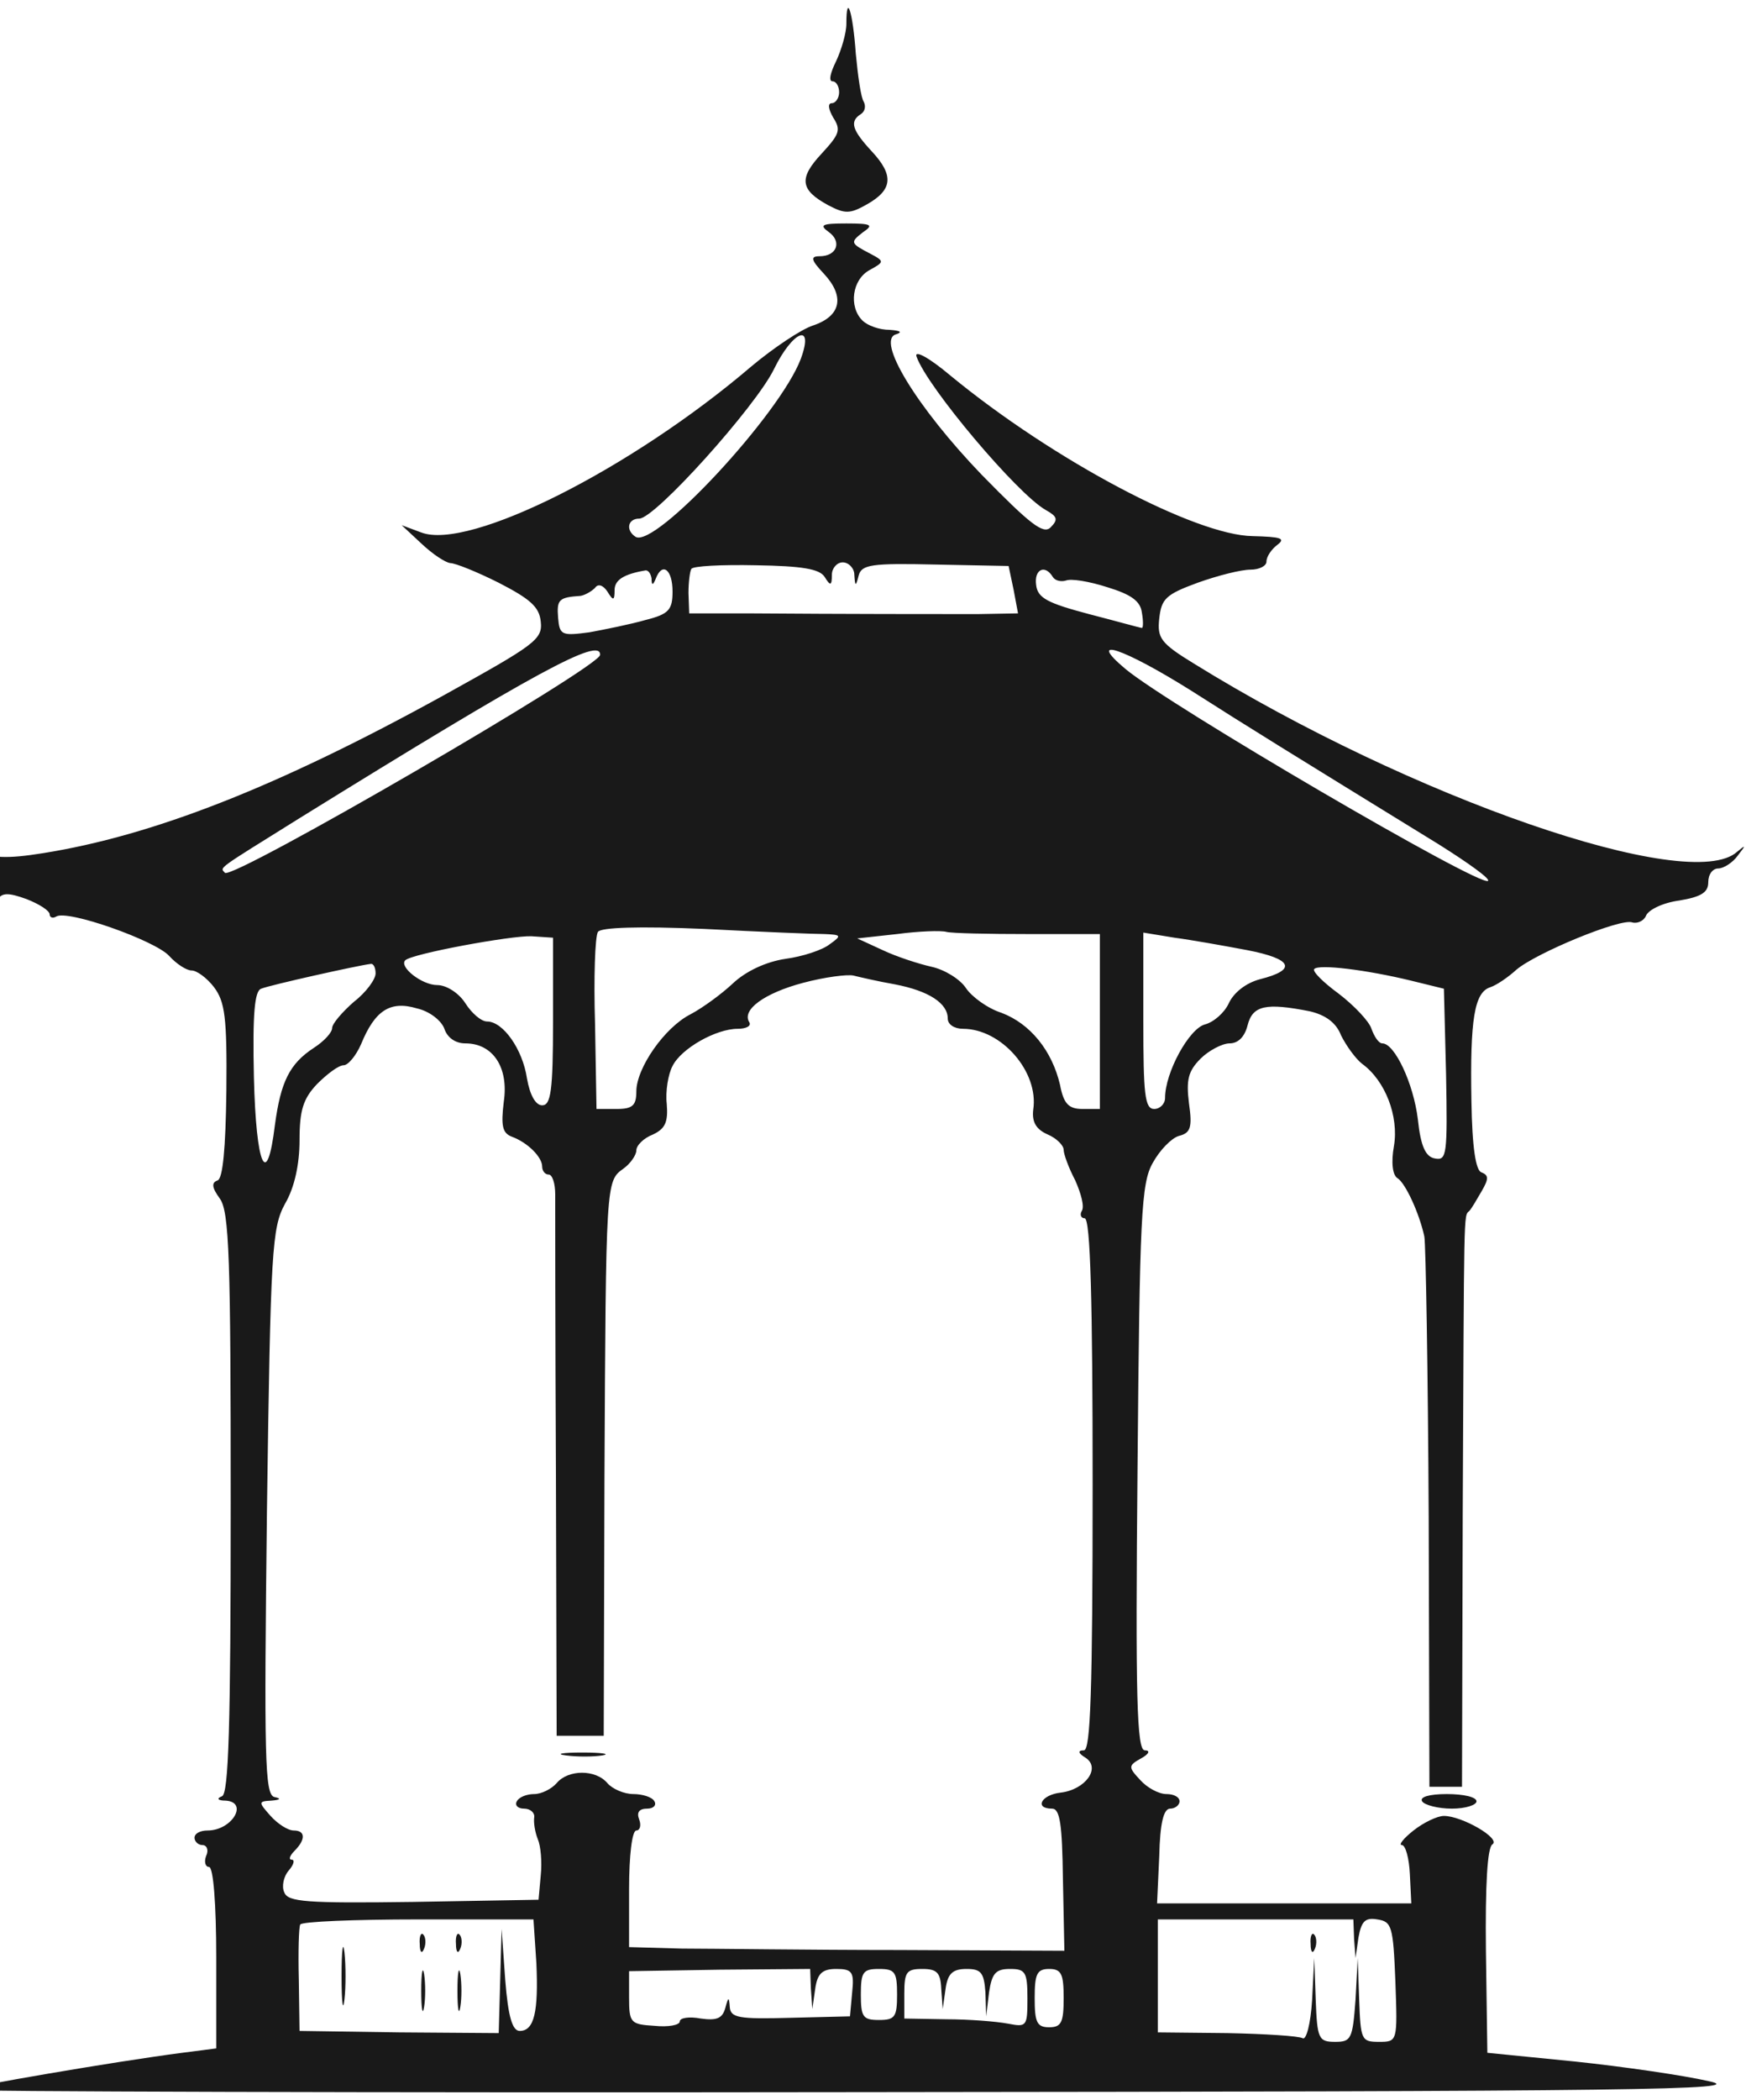 <svg width="104" height="125" viewBox="0 0 104 125" fill="none" xmlns="http://www.w3.org/2000/svg">
<g clip-path="url(#clip0_24512_93808)">
<path d="M48.947 9.137C49.982 8.009 50.112 7.748 49.637 7.011C49.335 6.49 49.292 6.143 49.551 6.143C49.767 6.143 49.982 5.839 49.982 5.492C49.982 5.145 49.81 4.842 49.594 4.842C49.335 4.842 49.465 4.321 49.81 3.627C50.112 2.976 50.414 1.978 50.414 1.414C50.414 -0.495 50.802 0.72 50.975 3.193C51.104 4.538 51.276 5.796 51.449 6.056C51.578 6.317 51.535 6.62 51.276 6.794C50.586 7.228 50.759 7.748 51.924 9.007C53.261 10.438 53.175 11.306 51.622 12.174C50.629 12.738 50.327 12.738 49.335 12.217C47.653 11.306 47.566 10.612 48.947 9.137ZM103.521 50.916C103.219 51.35 102.658 51.697 102.356 51.697C102.011 51.697 101.752 52.044 101.752 52.522C101.752 53.129 101.321 53.389 100.027 53.606C99.034 53.736 98.172 54.17 98.042 54.517C97.913 54.821 97.525 54.995 97.222 54.908C96.532 54.647 91.485 56.73 90.32 57.728C89.845 58.162 89.155 58.639 88.767 58.769C87.818 59.073 87.559 60.678 87.645 65.537C87.688 68.314 87.904 69.702 88.249 69.789C88.68 69.962 88.68 70.179 88.249 70.917C87.947 71.437 87.645 71.958 87.516 72.088C87.17 72.392 87.214 71.828 87.127 90.093L87.084 106.362H86.135H85.143L85.1 90.397C85.056 81.633 84.927 74.084 84.841 73.607C84.539 72.218 83.719 70.439 83.245 70.136C82.943 69.962 82.856 69.181 83.029 68.227C83.331 66.448 82.511 64.322 81.131 63.324C80.742 63.021 80.181 62.24 79.879 61.632C79.578 60.852 78.93 60.418 78.024 60.201C75.393 59.68 74.616 59.854 74.314 61.025C74.142 61.719 73.753 62.11 73.236 62.11C72.804 62.11 71.985 62.544 71.51 63.021C70.777 63.758 70.647 64.279 70.82 65.667C71.035 67.142 70.906 67.446 70.216 67.62C69.784 67.75 69.094 68.444 68.663 69.225C67.972 70.439 67.886 72.392 67.757 87.36C67.627 101.026 67.713 104.193 68.188 104.193C68.533 104.193 68.447 104.41 67.972 104.67C67.196 105.104 67.196 105.191 67.929 105.972C68.317 106.406 69.008 106.796 69.482 106.796C69.914 106.796 70.259 106.97 70.259 107.23C70.259 107.447 70 107.664 69.698 107.664C69.31 107.664 69.094 108.531 69.051 110.484L68.921 113.304H76.514H84.064L83.978 111.568C83.935 110.614 83.719 109.833 83.503 109.833C83.288 109.833 83.59 109.443 84.194 108.965C84.798 108.488 85.617 108.098 86.006 108.098C87.084 108.098 89.414 109.443 88.896 109.79C88.594 109.963 88.465 112.219 88.508 116.124L88.594 122.198L93.814 122.718C96.705 123.022 100.286 123.543 101.795 123.89C104.211 124.41 97.999 124.497 51.104 124.54C21.681 124.584 -2.262 124.497 -2.176 124.41C-2.003 124.237 6.841 122.718 10.853 122.198L12.88 121.937V116.514C12.88 113.347 12.708 111.135 12.449 111.135C12.233 111.135 12.147 110.831 12.276 110.484C12.449 110.137 12.32 109.833 12.061 109.833C11.802 109.833 11.586 109.616 11.586 109.399C11.586 109.139 11.931 108.965 12.363 108.965C13.829 108.965 14.822 107.273 13.441 107.187C12.967 107.187 12.88 107.056 13.226 106.926C13.614 106.753 13.743 102.891 13.743 89.486C13.743 74.908 13.657 72.132 13.096 71.351C12.622 70.7 12.578 70.396 12.967 70.266C13.269 70.136 13.441 68.4 13.484 64.93C13.527 60.548 13.398 59.637 12.751 58.769C12.32 58.205 11.716 57.771 11.414 57.771C11.112 57.771 10.508 57.381 10.076 56.904C9.257 55.992 3.993 54.127 3.346 54.561C3.13 54.691 2.958 54.604 2.958 54.431C2.958 54.214 2.354 53.823 1.577 53.519C0.499 53.129 0.11 53.129 -0.148 53.563C-0.364 53.867 -0.494 53.65 -0.494 52.912C-0.494 52.175 -0.796 51.654 -1.313 51.48C-1.788 51.35 -2.392 50.96 -2.651 50.613C-3.125 50.049 -2.996 50.049 -1.658 50.613C-0.494 51.09 0.412 51.133 2.57 50.786C9.084 49.745 16.461 46.882 26.384 41.415C31.863 38.378 32.337 38.074 32.208 36.99C32.122 36.122 31.561 35.645 29.706 34.69C28.411 34.04 27.117 33.519 26.815 33.519C26.513 33.476 25.78 32.998 25.09 32.348L23.925 31.263L25.09 31.697C27.937 32.782 37.601 27.922 44.762 21.805C46.056 20.721 47.739 19.593 48.429 19.375C50.112 18.811 50.327 17.64 49.076 16.295C48.3 15.471 48.257 15.254 48.818 15.254C49.853 15.254 50.155 14.386 49.378 13.822C48.774 13.388 48.947 13.302 50.414 13.302C51.924 13.302 52.053 13.388 51.406 13.822C50.629 14.43 50.629 14.473 51.88 15.124C52.7 15.558 52.657 15.601 51.794 16.078C50.759 16.642 50.543 18.247 51.363 19.072C51.665 19.375 52.355 19.636 53.002 19.636C53.606 19.679 53.779 19.766 53.391 19.896C52.139 20.2 54.598 24.235 58.481 28.269C61.372 31.22 62.148 31.827 62.58 31.393C63.054 30.916 62.968 30.742 62.278 30.352C60.595 29.397 55.246 23.063 54.598 21.241C54.426 20.807 55.289 21.241 56.626 22.369C62.752 27.402 71.208 31.87 74.616 31.914C76.299 31.957 76.601 32.044 76.083 32.434C75.738 32.695 75.436 33.129 75.436 33.432C75.436 33.693 75.004 33.91 74.487 33.91C73.926 33.91 72.545 34.257 71.337 34.69C69.439 35.385 69.18 35.645 69.051 36.816C68.921 37.988 69.137 38.291 71.122 39.506C84.021 47.489 100.674 53.259 103.478 50.699C103.996 50.266 103.996 50.309 103.521 50.916ZM68.965 120.983L73.106 121.026C75.35 121.07 77.377 121.2 77.593 121.33C77.809 121.46 78.067 120.462 78.154 119.074L78.283 116.558L78.37 119.031C78.456 121.373 78.542 121.547 79.534 121.547C80.484 121.547 80.57 121.373 80.742 119.031L80.872 116.558L80.958 119.031C81.044 121.417 81.088 121.547 82.123 121.547C83.245 121.547 83.245 121.547 83.115 117.946C82.986 114.649 82.899 114.388 82.037 114.258C81.303 114.128 81.088 114.388 80.915 115.343L80.742 116.558L80.656 115.43L80.613 114.258H74.789H68.965V117.642V120.983ZM61.717 34.821C61.803 35.602 62.407 35.905 64.866 36.556C66.549 36.99 67.929 37.38 68.016 37.38C68.102 37.38 68.102 36.946 68.016 36.469C67.929 35.775 67.368 35.385 65.945 34.951C64.866 34.604 63.788 34.43 63.486 34.56C63.184 34.647 62.839 34.56 62.709 34.343C62.234 33.562 61.587 33.91 61.717 34.821ZM45.021 33.649C42.993 33.606 41.268 33.693 41.181 33.866C41.095 33.996 41.009 34.647 41.009 35.298L41.052 36.513H44.546C50.5 36.556 55.72 36.556 58.222 36.556L60.638 36.513L60.379 35.124L60.077 33.693L55.72 33.606C51.924 33.519 51.32 33.606 51.147 34.257C50.974 34.951 50.931 34.907 50.888 34.213C50.888 33.823 50.543 33.476 50.198 33.476C49.853 33.476 49.551 33.823 49.551 34.213C49.551 34.864 49.465 34.907 49.12 34.343C48.818 33.866 47.782 33.693 45.021 33.649ZM49.12 55.602C48.516 55.602 45.323 55.472 41.958 55.298C37.989 55.125 35.789 55.211 35.616 55.472C35.444 55.732 35.357 58.205 35.444 60.982L35.53 66.014H36.738C37.687 66.014 37.903 65.797 37.903 64.973C37.903 63.585 39.585 61.155 41.138 60.374C41.872 59.984 42.993 59.16 43.641 58.552C44.417 57.815 45.625 57.251 46.79 57.077C47.782 56.947 48.99 56.556 49.421 56.209C50.155 55.689 50.112 55.645 49.12 55.602ZM37.859 31.957C39.024 32.651 46.445 24.669 47.696 21.371C48.516 19.159 47.221 19.679 46.099 21.979C45.021 24.191 39.024 30.872 38.075 30.872C37.385 30.872 37.255 31.567 37.859 31.957ZM33.243 36.773C33.33 37.814 33.459 37.858 35.098 37.641C36.047 37.467 37.557 37.163 38.464 36.903C39.844 36.556 40.06 36.296 40.06 35.211C40.06 33.91 39.456 33.432 39.067 34.43C38.895 34.864 38.809 34.864 38.809 34.43C38.765 34.17 38.636 33.953 38.464 33.953C37.169 34.17 36.608 34.517 36.608 35.124C36.608 35.775 36.522 35.775 36.177 35.211C35.918 34.821 35.616 34.734 35.444 34.994C35.228 35.211 34.84 35.428 34.581 35.471C33.286 35.558 33.157 35.688 33.243 36.773ZM35.745 38.986C35.789 37.901 31.992 39.94 17.842 48.704C12.837 51.827 13.096 51.611 13.398 51.958C13.873 52.391 35.702 39.723 35.745 38.986ZM31.647 55.732C30.439 55.689 24.529 56.773 24.14 57.164C23.752 57.554 25.133 58.639 26.039 58.639C26.599 58.639 27.333 59.116 27.721 59.724C28.109 60.331 28.67 60.808 29.015 60.808C29.965 60.808 31.129 62.457 31.388 64.192C31.561 65.19 31.906 65.797 32.294 65.797C32.812 65.797 32.941 64.93 32.941 60.808V55.819L31.647 55.732ZM15.124 64.149C15.253 69.442 15.9 70.873 16.375 66.969C16.72 64.409 17.238 63.324 18.704 62.37C19.308 61.98 19.783 61.459 19.783 61.199C19.783 60.938 20.387 60.244 21.077 59.637C21.811 59.073 22.372 58.292 22.372 57.945C22.372 57.598 22.242 57.337 22.07 57.381C21.336 57.468 16.073 58.639 15.555 58.856C15.167 58.986 15.037 60.331 15.124 64.149ZM31.949 116.861L31.776 114.258H24.917C21.12 114.258 17.971 114.388 17.885 114.562C17.799 114.692 17.755 116.167 17.799 117.859L17.842 120.896L23.795 120.983L29.706 121.026L29.792 117.946L29.878 114.822L30.094 117.859C30.267 120.072 30.525 120.896 30.957 120.896C31.82 120.896 32.078 119.768 31.949 116.861ZM49.81 117.208C48.99 117.208 48.688 117.469 48.559 118.38L48.386 119.595L48.3 118.38L48.257 117.208L42.864 117.252L37.471 117.339V118.9C37.471 120.419 37.557 120.506 38.981 120.592C39.801 120.679 40.491 120.549 40.491 120.332C40.491 120.115 41.052 120.028 41.742 120.159C42.691 120.289 43.036 120.159 43.209 119.508C43.382 118.857 43.425 118.857 43.468 119.464C43.511 120.115 43.986 120.202 47.092 120.115L50.629 120.028L50.759 118.597C50.888 117.382 50.759 117.208 49.81 117.208ZM53.434 118.727C53.434 117.382 53.304 117.208 52.355 117.208C51.406 117.208 51.276 117.382 51.276 118.727C51.276 120.072 51.406 120.245 52.355 120.245C53.304 120.245 53.434 120.072 53.434 118.727ZM61.199 118.944C61.199 117.382 61.07 117.208 60.164 117.208C59.301 117.208 59.085 117.469 58.913 118.597L58.74 120.028L58.697 118.597C58.611 117.425 58.438 117.208 57.575 117.208C56.755 117.208 56.453 117.469 56.324 118.38L56.152 119.595L56.065 118.38C56.022 117.425 55.806 117.208 54.944 117.208C53.995 117.208 53.865 117.382 53.865 118.684V120.159L56.367 120.202C57.705 120.202 59.344 120.332 60.034 120.462C61.156 120.679 61.199 120.636 61.199 118.944ZM63.356 118.944C63.356 117.512 63.227 117.208 62.493 117.208C61.76 117.208 61.63 117.512 61.63 118.944C61.63 120.376 61.76 120.679 62.493 120.679C63.227 120.679 63.356 120.376 63.356 118.944ZM64.564 104.193C64.953 104.193 65.082 100.722 65.082 88.358C65.082 77.511 64.953 72.522 64.607 72.522C64.392 72.522 64.305 72.305 64.435 72.088C64.607 71.828 64.392 71.047 64.046 70.266C63.658 69.528 63.356 68.704 63.356 68.444C63.356 68.183 62.925 67.75 62.407 67.533C61.717 67.229 61.458 66.795 61.544 66.058C61.889 63.802 59.646 61.242 57.359 61.242C56.842 61.242 56.453 60.982 56.453 60.635C56.453 59.724 55.332 58.986 53.304 58.596C52.312 58.422 51.19 58.162 50.845 58.075C50.5 57.988 49.12 58.162 47.825 58.509C45.539 59.116 44.158 60.114 44.633 60.852C44.762 61.068 44.46 61.242 43.942 61.242C42.648 61.242 40.577 62.413 40.06 63.455C39.801 63.932 39.628 64.973 39.715 65.711C39.801 66.795 39.628 67.186 38.895 67.533C38.334 67.75 37.903 68.183 37.903 68.487C37.903 68.748 37.557 69.268 37.126 69.572C36.091 70.309 36.091 70.353 36.004 88.01L35.961 103.325H34.581H33.157L33.114 87.793C33.071 79.29 33.071 71.784 33.071 71.09C33.071 70.439 32.898 69.919 32.682 69.919C32.467 69.919 32.294 69.702 32.294 69.442C32.294 68.878 31.431 68.01 30.482 67.663C29.921 67.446 29.835 67.012 30.008 65.58C30.31 63.541 29.36 62.11 27.721 62.11C27.117 62.11 26.643 61.763 26.47 61.242C26.297 60.765 25.607 60.201 24.831 60.027C23.234 59.55 22.328 60.157 21.509 62.153C21.207 62.847 20.732 63.411 20.473 63.411C20.171 63.411 19.481 63.932 18.877 64.539C18.057 65.407 17.842 66.101 17.842 67.88C17.842 69.311 17.54 70.7 16.979 71.654C16.202 73.086 16.116 74.301 15.9 89.963C15.728 104.67 15.771 106.796 16.332 106.97C16.763 107.056 16.72 107.143 16.159 107.187C15.383 107.23 15.383 107.273 16.116 108.098C16.547 108.575 17.151 108.965 17.497 108.965C18.187 108.965 18.23 109.486 17.54 110.18C17.238 110.484 17.195 110.701 17.367 110.701C17.583 110.701 17.497 111.004 17.195 111.351C16.893 111.699 16.763 112.306 16.936 112.653C17.151 113.217 18.23 113.304 24.615 113.217L32.078 113.087L32.208 111.655C32.294 110.831 32.208 109.876 32.035 109.486C31.863 109.052 31.776 108.488 31.82 108.184C31.863 107.924 31.604 107.664 31.216 107.664C30.827 107.664 30.655 107.447 30.784 107.23C30.914 106.97 31.388 106.796 31.82 106.796C32.251 106.796 32.855 106.492 33.157 106.145C33.847 105.321 35.487 105.321 36.177 106.145C36.479 106.492 37.169 106.796 37.73 106.796C38.248 106.796 38.852 106.97 38.981 107.23C39.111 107.447 38.938 107.664 38.55 107.664C38.075 107.664 37.903 107.881 38.075 108.315C38.205 108.662 38.118 108.965 37.903 108.965C37.644 108.965 37.471 110.484 37.471 112.436V115.907L40.62 115.994C42.303 115.994 48.17 116.08 53.563 116.08L63.399 116.124L63.313 111.872C63.27 108.618 63.141 107.664 62.666 107.664C61.587 107.664 62.019 106.839 63.184 106.709C64.65 106.536 65.6 105.234 64.65 104.627C64.219 104.367 64.176 104.193 64.564 104.193ZM65.513 55.602H61.242C58.87 55.602 56.712 55.559 56.367 55.472C56.065 55.385 54.728 55.428 53.434 55.602L51.061 55.862L52.571 56.556C53.391 56.947 54.728 57.381 55.504 57.554C56.281 57.728 57.187 58.292 57.532 58.812C57.877 59.333 58.826 60.027 59.646 60.288C61.372 60.938 62.666 62.544 63.141 64.583C63.356 65.711 63.658 66.014 64.478 66.014H65.513V60.808V55.602ZM74.271 56.556C72.891 56.296 70.949 55.949 69.957 55.819L68.102 55.515V60.765C68.102 65.147 68.188 66.014 68.749 66.014C69.094 66.014 69.396 65.711 69.396 65.364C69.396 63.845 70.82 61.242 71.769 60.982C72.287 60.852 72.934 60.288 73.192 59.724C73.495 59.073 74.228 58.509 75.048 58.292C77.291 57.728 76.989 57.077 74.271 56.556ZM86.135 63.975L86.006 58.856L84.064 58.379C81.389 57.728 78.542 57.381 78.283 57.684C78.154 57.815 78.801 58.465 79.75 59.16C80.656 59.854 81.562 60.808 81.691 61.242C81.864 61.719 82.123 62.11 82.339 62.11C83.072 62.11 84.194 64.496 84.453 66.622C84.625 68.27 84.927 68.878 85.488 68.964C86.178 69.095 86.221 68.704 86.135 63.975ZM85.704 50.266C76.601 44.669 74.487 43.367 70.949 41.111C66.937 38.595 64.65 37.814 67.023 39.81C69.612 41.979 88.249 52.869 88.637 52.435C88.767 52.305 87.429 51.35 85.704 50.266ZM33.718 104.497C34.365 104.583 35.314 104.583 35.875 104.497C36.393 104.41 35.875 104.323 34.667 104.323C33.502 104.323 33.028 104.41 33.718 104.497ZM20.344 117.642C20.344 119.204 20.43 119.812 20.517 119.031C20.603 118.293 20.603 116.992 20.517 116.211C20.43 115.473 20.344 116.08 20.344 117.642ZM25.003 115.733C25.003 116.211 25.133 116.341 25.262 115.994C25.392 115.69 25.348 115.3 25.219 115.169C25.09 114.996 24.96 115.256 25.003 115.733ZM27.16 115.733C27.16 116.211 27.29 116.341 27.419 115.994C27.549 115.69 27.506 115.3 27.376 115.169C27.247 114.996 27.117 115.256 27.16 115.733ZM25.09 118.51C25.09 119.595 25.176 120.028 25.262 119.464C25.348 118.944 25.348 118.076 25.262 117.512C25.176 116.992 25.09 117.425 25.09 118.51ZM27.247 118.51C27.247 119.595 27.333 120.028 27.419 119.464C27.506 118.944 27.506 118.076 27.419 117.512C27.333 116.992 27.247 117.425 27.247 118.51ZM78.326 115.994C78.456 115.69 78.413 115.3 78.283 115.169C78.154 114.996 78.024 115.256 78.067 115.733C78.067 116.211 78.197 116.341 78.326 115.994ZM84.711 107.23C84.841 107.447 85.66 107.664 86.48 107.664C87.3 107.664 87.947 107.447 87.947 107.23C87.947 106.97 87.17 106.796 86.178 106.796C85.143 106.796 84.539 106.97 84.711 107.23Z" fill="#191919"/>
</g>
<defs>
<clipPath id="clip0_24512_93808">
<rect width="107" height="125" fill="white" transform="translate(-3)"/>
</clipPath>
</defs>
</svg>
